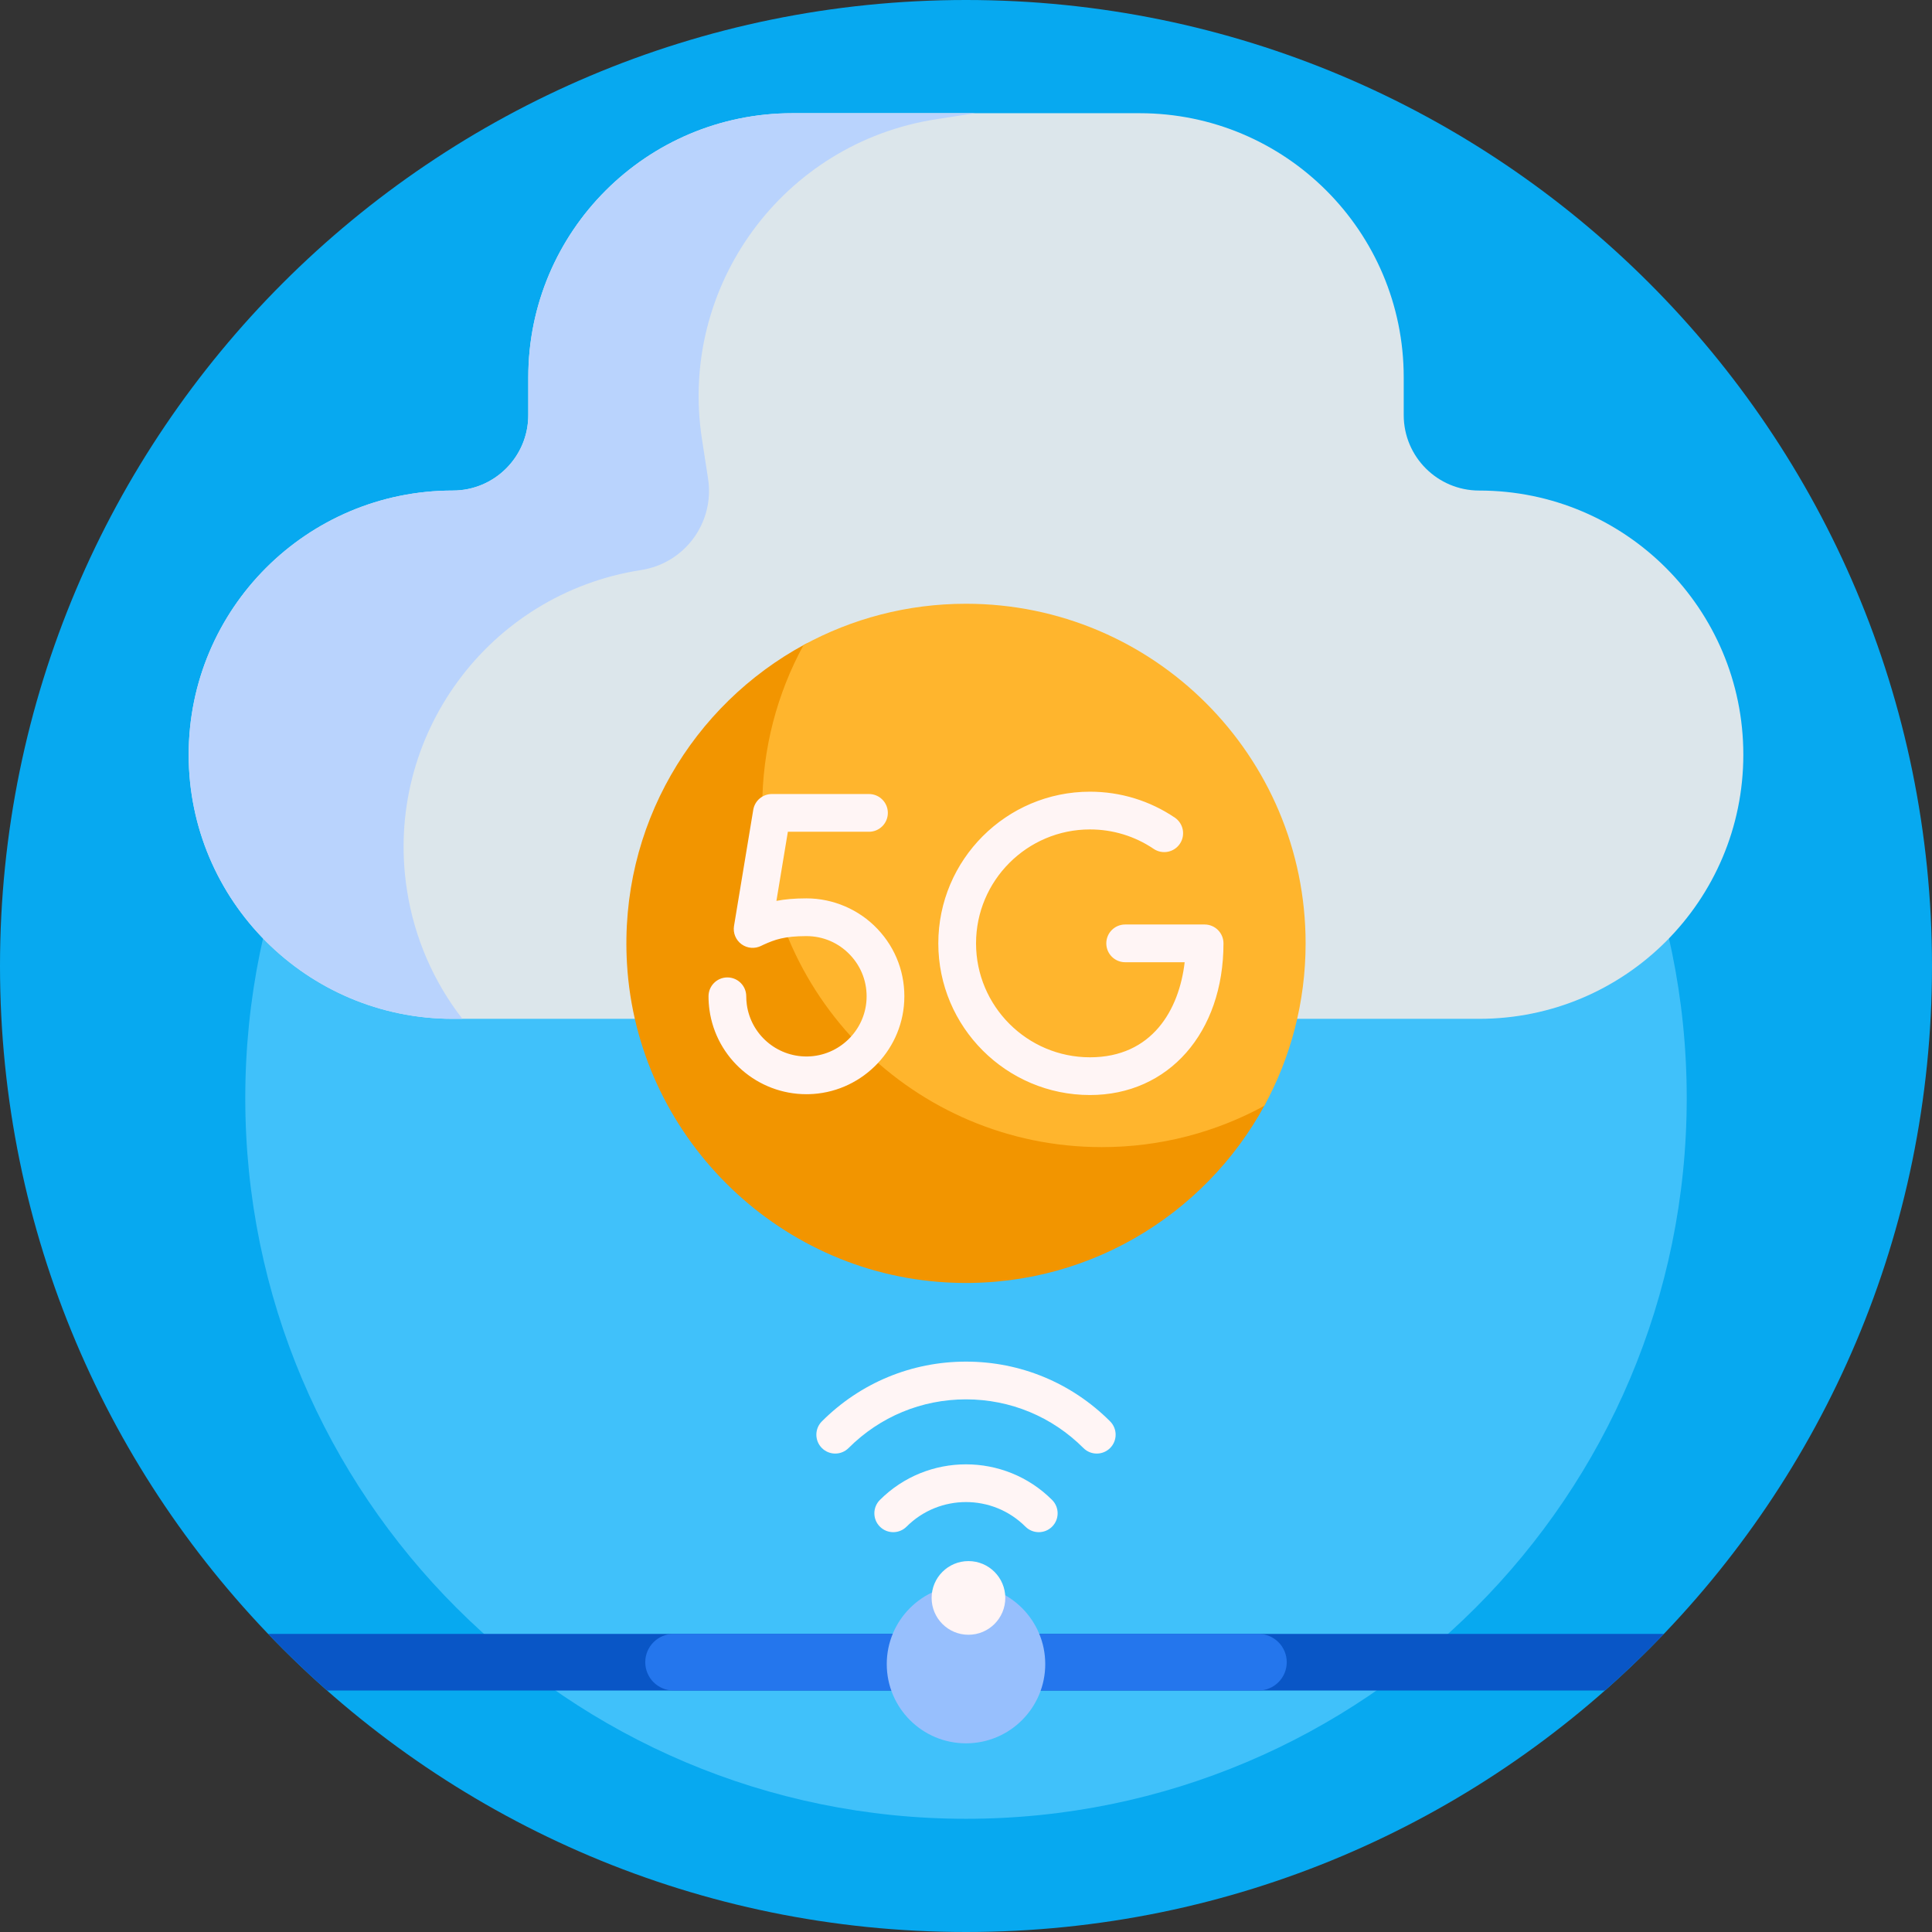 <svg id="Capa_1" enable-background="new 0 0 512 512" height="512" viewBox="0 0 512 512" width="512" xmlns="http://www.w3.org/2000/svg"><rect x="0" y="0" width="512" height="512" fill="#333333" stroke="none"/><g><path d="m512 256c0 141.385-114.615 256-256 256s-256-114.615-256-256 114.615-256 256-256 256 114.615 256 256z" fill="#07a9f0"/><path d="m447 291c0 105.486-85.514 191-191 191s-191-85.514-191-191 85.514-191 191-191 191 85.514 191 191z" fill="#40c1fa"/><path d="m440.952 433c-4.993 5.216-10.204 10.221-15.619 15h-338.666c-5.415-4.779-10.626-9.784-15.619-15z" fill="#0956c6"/><path d="m341 440.5c0 4.142-3.358 7.5-7.5 7.5h-155c-4.142 0-7.5-3.358-7.5-7.5s3.358-7.5 7.5-7.5h155c4.142 0 7.5 3.358 7.5 7.5z" fill="#2476ed"/><path d="m277 441c0 11.598-9.402 21-21 21s-21-9.402-21-21 9.402-21 21-21 21 9.402 21 21z" fill="#97bffd"/><path d="m462 200c0 38.66-31.34 70-70 70h-272c-38.66 0-70-31.34-70-70 0-38.66 31.34-70 70-70 11.046 0 20-8.954 20-20v-10c0-38.66 31.34-70 70-70h92c38.66 0 70 31.34 70 70v10c0 11.046 8.954 20 20 20 38.66 0 70 31.34 70 70z" fill="#dce6eb"/><path d="m122.532 270h-2.532c-38.66 0-70-31.34-70-70s31.34-70 70-70c11.046 0 20-8.954 20-20v-10c0-38.66 31.34-70 70-70h48.448l-10.352 1.6c-40.546 6.265-68.337 44.213-62.072 84.759l1.621 10.488c1.79 11.584-6.15 22.427-17.735 24.217-40.546 6.265-68.337 44.212-62.072 84.759 1.997 12.916 7.208 24.538 14.694 34.177z" fill="#b9d3fd"/><path d="m335.219 292.746c-16.006 29.601-48.117 49.216-84.59 47.098-45.215-2.626-81.847-39.257-84.473-84.473-2.118-36.473 17.497-68.584 47.098-84.59 4.514-2.441 9.744 1.533 8.684 6.555-1.616 7.659-2.258 15.677-1.789 23.918 2.575 45.288 39.31 82.022 84.597 84.597 8.242.468 16.259-.174 23.918-1.79 5.022-1.059 8.996 4.17 6.555 8.685z" fill="#f29500"/><path d="m346 250c0 15.596-3.968 30.264-10.947 43.053-12.789 6.979-27.458 10.947-43.053 10.947-49.706 0-90-40.294-90-90 0-15.596 3.968-30.264 10.947-43.053 12.789-6.979 27.457-10.947 43.053-10.947 49.706 0 90 40.294 90 90z" fill="#ffb52d"/><path d="m324.235 250c0 23.666-14.549 40.194-35.381 40.194-22.163 0-40.193-18.031-40.193-40.194s18.03-40.194 40.193-40.194c8.054 0 15.826 2.375 22.477 6.867 2.288 1.546 2.891 4.654 1.345 6.942-1.547 2.289-4.653 2.888-6.942 1.345-4.991-3.372-10.827-5.154-16.879-5.154-16.648 0-30.193 13.545-30.193 30.194s13.545 30.194 30.193 30.194c16.522 0 23.644-12.651 25.094-25.194h-15.769c-2.762 0-5-2.238-5-5s2.238-5 5-5h21.056c2.761 0 4.999 2.238 4.999 5zm-84.609 15.4c.374-7.191-2.146-14.022-7.096-19.235-4.879-5.14-11.738-8.087-18.817-8.087-3.174 0-5.717.232-7.956.668l3.035-18.32h21.495c2.761 0 5-2.238 5-5s-2.239-5-5-5h-25.735c-2.446 0-4.533 1.77-4.933 4.183l-5.098 30.771c-.309 1.863.465 3.737 1.99 4.851 1.524 1.115 3.553 1.27 5.234.411.049-.025.277-.139.649-.307 2.937-1.321 5.468-2.257 11.318-2.257 4.414 0 8.521 1.766 11.565 4.972 3.042 3.204 4.591 7.406 4.361 11.833-.43 8.294-7.281 14.923-15.595 15.091-.109.002-.218.003-.326.003-7.939 0-14.702-5.845-15.8-13.719-.103-.732-.154-1.483-.154-2.23 0-2.762-2.239-5-5-5s-5 2.238-5 5c0 1.208.084 2.424.25 3.613 1.79 12.82 12.788 22.337 25.702 22.336.176 0 .354-.001.53-.005 13.533-.273 24.681-11.066 25.381-24.572zm-6.446 132.105c-1.953 1.952-1.953 5.118 0 7.07 1.953 1.953 5.118 1.953 7.071 0 8.684-8.683 22.812-8.685 31.498 0 .976.977 2.256 1.465 3.535 1.465s2.56-.488 3.535-1.465c1.953-1.952 1.953-5.118 0-7.07-12.582-12.584-33.056-12.584-45.639 0zm22.82-36.661c-14.419 0-27.982 5.622-38.191 15.831-1.953 1.952-1.953 5.118 0 7.07 1.953 1.953 5.118 1.953 7.071 0 8.32-8.319 19.372-12.901 31.12-12.901s22.8 4.582 31.12 12.901c.976.977 2.256 1.465 3.535 1.465s2.56-.488 3.535-1.465c1.953-1.952 1.953-5.118 0-7.07-10.208-10.209-23.771-15.831-38.19-15.831zm.651 52.861c-5.391 0-9.762 4.371-9.762 9.762s4.371 9.762 9.762 9.762 9.762-4.371 9.762-9.762-4.371-9.762-9.762-9.762z" fill="#fff5f5"/></g></svg>